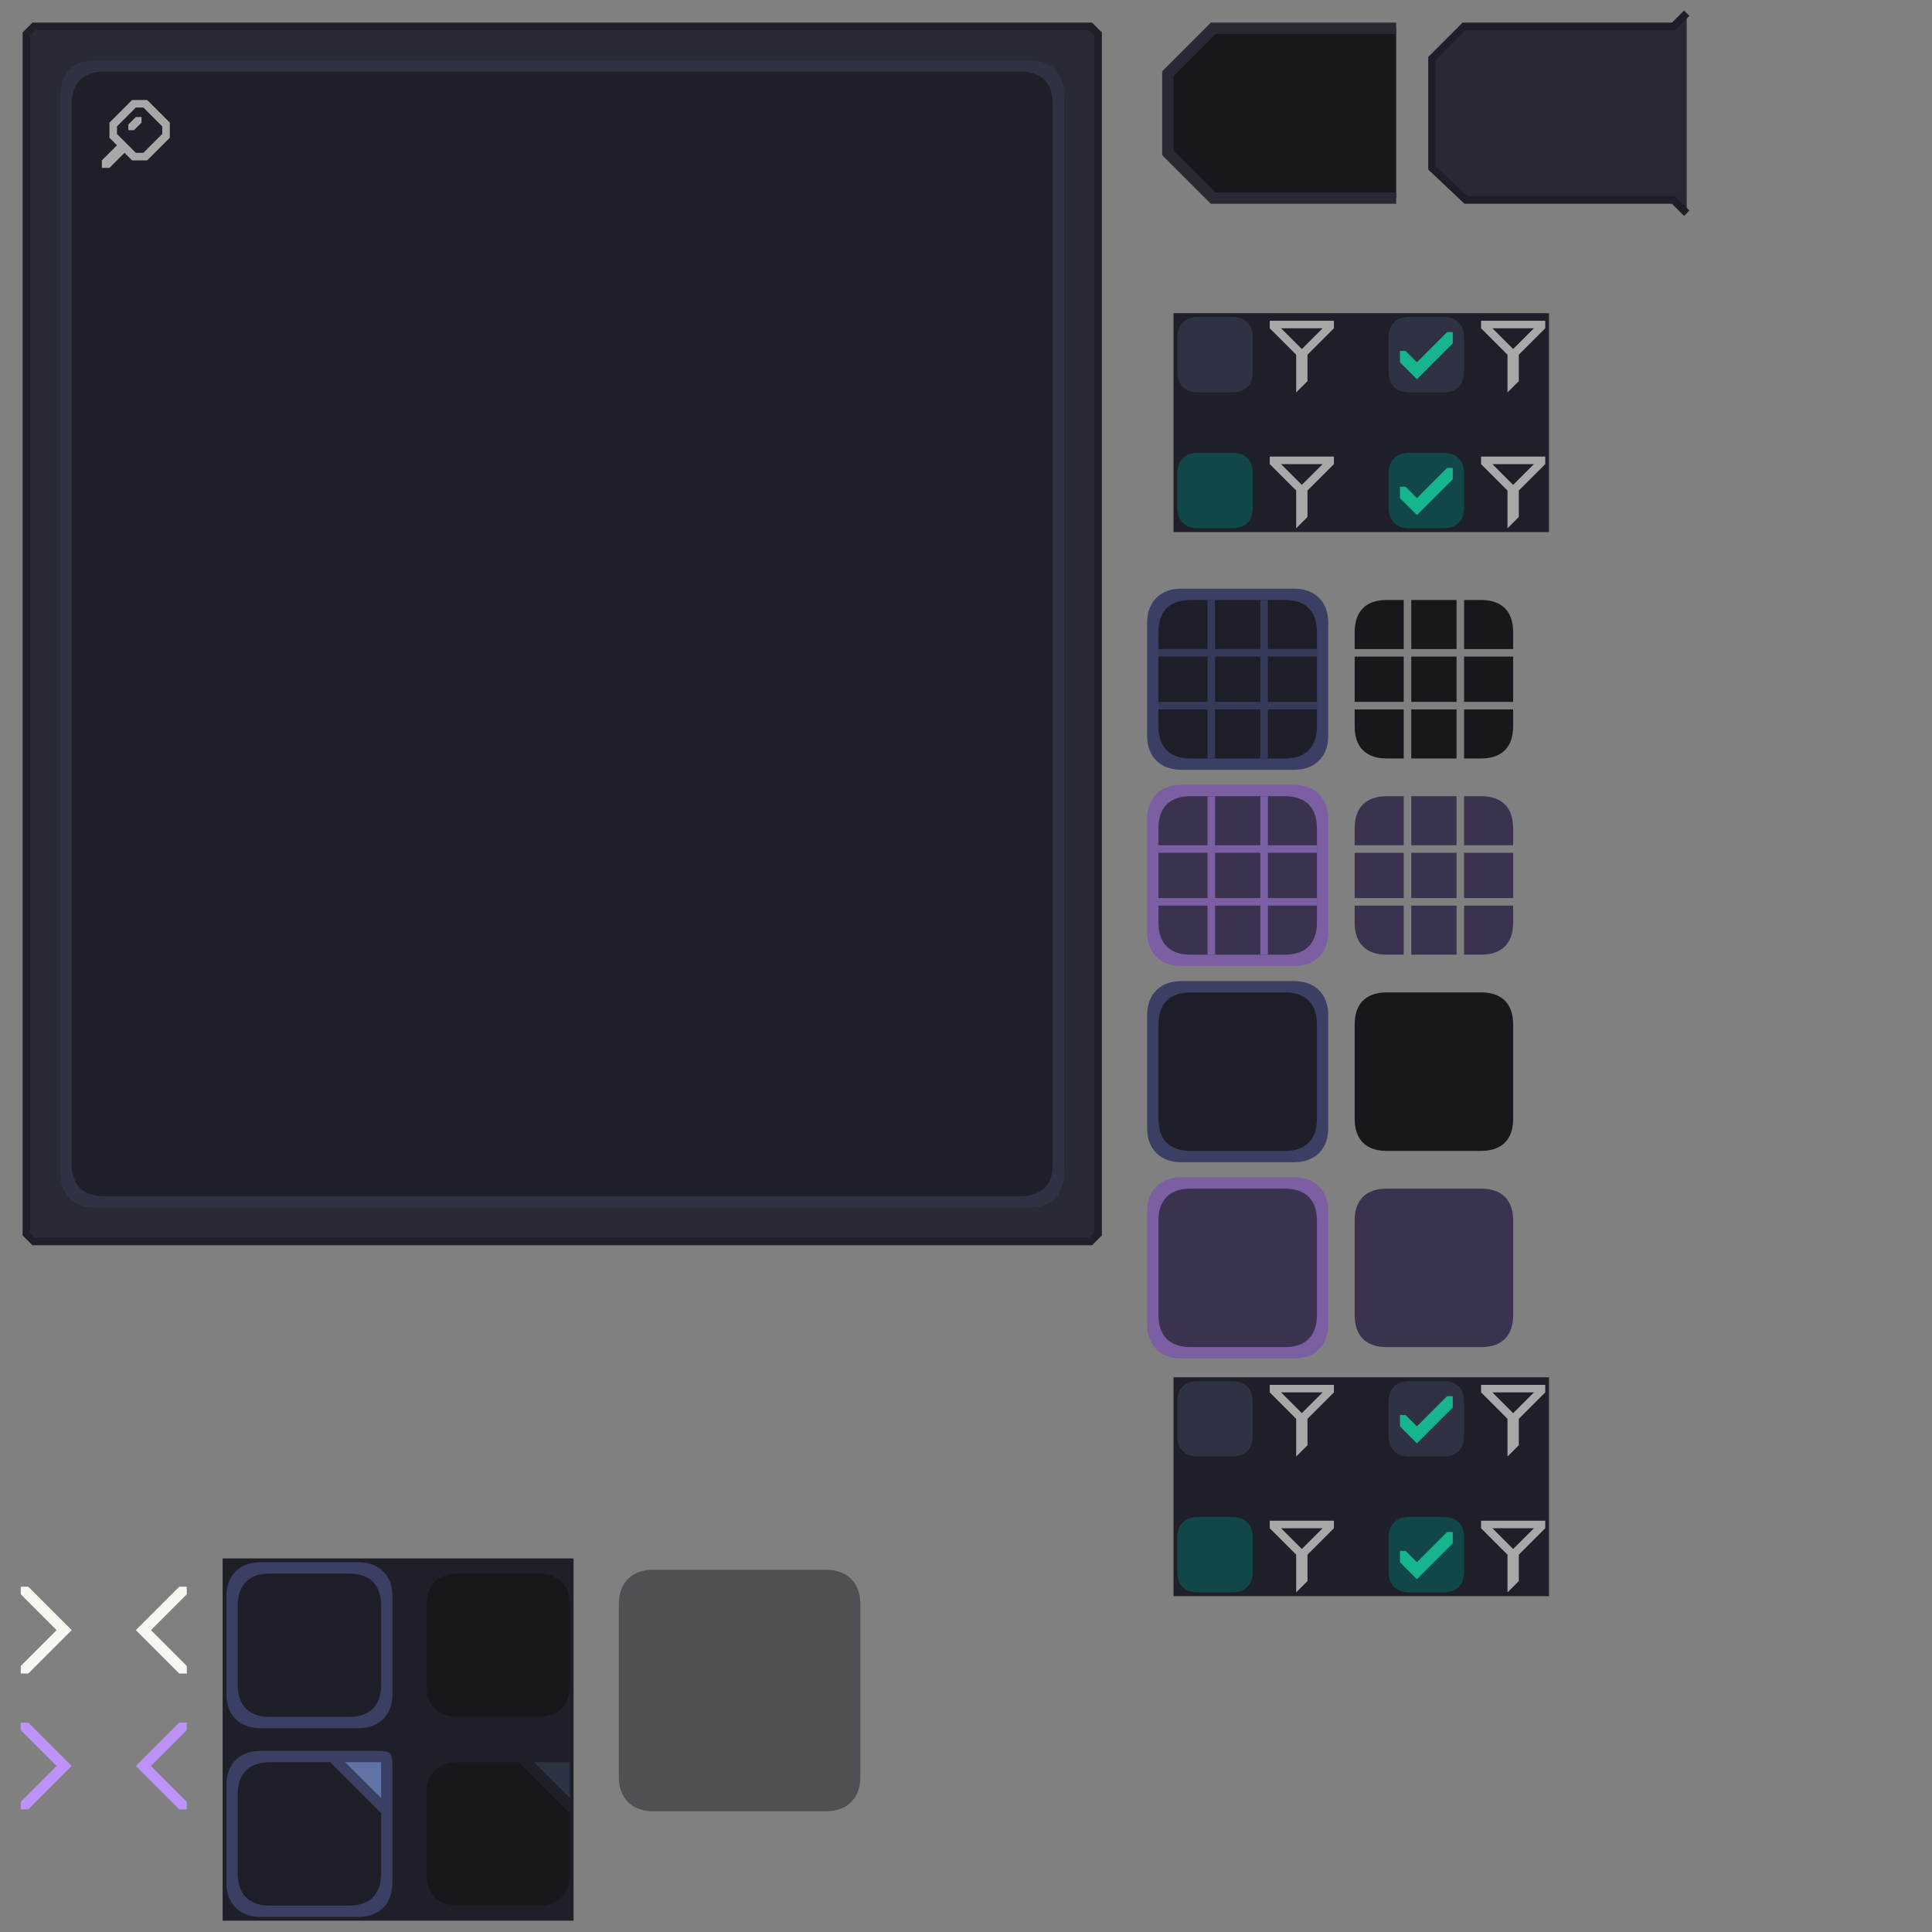 <?xml version="1.0" encoding="UTF-8" standalone="no"?>
<!-- Created with Inkscape (http://www.inkscape.org/) -->

<svg
   version="1.1"
   id="svg14650"
   width="1024"
   height="1024"
   viewBox="0 0 1024 1024"
   sodipodi:docname="recipe_book.svg"
   inkscape:version="1.2.1 (9c6d41e, 2022-07-14)"
   inkscape:export-filename="../../../../../Vector remakes/recipe_book.png"
   inkscape:export-xdpi="96"
   inkscape:export-ydpi="96"
   xml:space="preserve"
   xmlns:inkscape="http://www.inkscape.org/namespaces/inkscape"
   xmlns:sodipodi="http://sodipodi.sourceforge.net/DTD/sodipodi-0.dtd"
   xmlns="http://www.w3.org/2000/svg"
   xmlns:svg="http://www.w3.org/2000/svg"><rect x="0" y="0" width="1024" height="1024" fill="#808080" stroke="none"/><defs
     id="defs14654" /><sodipodi:namedview
     id="namedview14652"
     pagecolor="#505050"
     bordercolor="#eeeeee"
     borderopacity="1"
     inkscape:pageshadow="0"
     inkscape:pageopacity="0"
     inkscape:pagecheckerboard="0"
     showgrid="true"
     inkscape:zoom="1.2148437"
     inkscape:cx="633.00322"
     inkscape:cy="574.55949"
     inkscape:window-width="3724"
     inkscape:window-height="1440"
     inkscape:window-x="1396"
     inkscape:window-y="0"
     inkscape:window-maximized="0"
     inkscape:current-layer="g16365-8"
     objecttolerance="20"
     gridtolerance="10000"
     inkscape:snap-center="false"
     inkscape:showpageshadow="0"
     inkscape:deskcolor="#505050"><inkscape:grid
       type="xygrid"
       id="grid14717"
       color="#283fff"
       opacity="0.298"
       empcolor="#343fff"
       empopacity="0.435"
       snapvisiblegridlinesonly="false"
       enabled="true" /></sodipodi:namedview><g
     id="g16355"
     inkscape:label="Background"
     style="display:inline"><path
       style="fill:#282a36;fill-opacity:1;stroke:#1e1f29;stroke-width:4;stroke-linecap:butt;stroke-linejoin:miter;stroke-miterlimit:4;stroke-dasharray:none;stroke-opacity:1"
       d="m 18,14 -4,4 v 636 l 4,4 h 560 l 4,-4 V 18 l -4,-4 z"
       id="path14786-7"
       sodipodi:nodetypes="ccccccccc"
       inkscape:label="Outline" /><path
       d="M 50,640 C 39,640 32,633 32,622 V 50 C 32,39 39,32 50,32 h 496 c 11,0 18,7 18,18 v 572 0 0 c 0,11 -7,18 -18,18 z"
       style="display:inline;fill:#2e3242;fill-opacity:1;stroke:none;stroke-width:0;stroke-linecap:butt;stroke-linejoin:miter;stroke-miterlimit:4;stroke-dasharray:none;stroke-opacity:1"
       id="path31821-3"
       sodipodi:nodetypes="ccccccccccc"
       inkscape:label="Slot Outline" /><path
       style="display:inline;fill:#1e1f29;fill-opacity:1;stroke:none;stroke-width:0;stroke-linecap:butt;stroke-linejoin:miter;stroke-miterlimit:4;stroke-dasharray:none;stroke-opacity:1"
       d="m 558,55 v 562 c 0,11 -6,17 -17,17 H 55 C 44,634 38,628 38,617 V 55 C 38,44 44,38 55,38 h 486 c 11,0 17,6 17,17 z"
       id="path19954-5-61-8-7-2-9"
       mask="none"
       sodipodi:nodetypes="sssssssss"
       inkscape:label="Slot" /><path
       id="path658"
       style="fill:#a8a8a8;stroke:none;stroke-width:1px;stroke-linecap:butt;stroke-linejoin:miter;stroke-opacity:1;fill-opacity:1"
       d="m 75,62 h -3 l -4,4 v 3 h 3 l 4,-4 z M 70,53 58,65 v 8 l 4,4 -8,8 v 4 h 4 l 8,-8 4,4 h 8 L 90,73 V 65 L 78,53 Z m 2,4 h 4 l 10,10 v 4 L 76,81 H 72 L 62,71 v -4 z"
       inkscape:label="Search Icon" /></g><g
     id="g16389"
     inkscape:label="Filter Buttons"
     style="display:inline"><path
       id="rect545-3"
       style="display:inline;fill:#1e1f29;fill-rule:evenodd;stroke-width:10;stroke-linecap:round;paint-order:markers fill stroke"
       d="M 622,166 H 821 V 282 H 622 Z m 0,564 H 821 V 846 H 622 Z"
       inkscape:label="Background" /><path
       id="path22112-3-3"
       style="display:inline;fill:#2e3242;fill-opacity:1;stroke:none;stroke-width:0;stroke-linecap:butt;stroke-linejoin:miter;stroke-miterlimit:4;stroke-dasharray:none;stroke-opacity:1"
       inkscape:label="Dark"
       d="m 635,732 c -7,0 -11,4 -11,11 v 18 c 0,7 4,11 11,11 h 18 c 7,0 11,-4 11,-11 v -18 c 0,-7 -4,-11 -11,-11 z m 112,0 c -7,0 -11,4 -11,11 v 18 c 0,7 4,11 11,11 h 18 c 7,0 11,-4 11,-11 v -18 c 0,-7 -4,-11 -11,-11 z M 635,168 c -7,0 -11,4 -11,11 v 18 c 0,7 4,11 11,11 h 18 c 7,0 11,-4 11,-11 v -18 c 0,-7 -4,-11 -11,-11 z m 112,0 c -7,0 -11,4 -11,11 v 18 c 0,7 4,11 11,11 h 18 c 7,0 11,-4 11,-11 v -18 c 0,-7 -4,-11 -11,-11 z" /><path
       id="path22112-3-3-6-7"
       style="display:inline;fill:#124749;fill-opacity:1;stroke:none;stroke-width:0;stroke-linecap:butt;stroke-linejoin:miter;stroke-miterlimit:4;stroke-dasharray:none;stroke-opacity:1"
       inkscape:label="Selected"
       d="m 635,804 c -7,0 -11,4 -11,11 v 18 c 0,7 4,11 11,11 h 18 c 7,0 11,-4 11,-11 v -18 c 0,-7 -4,-11 -11,-11 z m 112,0 c -7,0 -11,4 -11,11 v 18 c 0,7 4,11 11,11 h 18 c 7,0 11,-4 11,-11 v -18 c 0,-7 -4,-11 -11,-11 z M 635,240 c -7,0 -11,4 -11,11 v 18 c 0,7 4,11 11,11 h 18 c 7,0 11,-4 11,-11 v -18 c 0,-7 -4,-11 -11,-11 z m 112,0 c -7,0 -11,4 -11,11 v 18 c 0,7 4,11 11,11 h 18 c 7,0 11,-4 11,-11 v -18 c 0,-7 -4,-11 -11,-11 z" /><path
       id="path16495-5-9"
       style="display:inline;fill:#17b58e;fill-opacity:1;stroke:none;stroke-width:0;stroke-linecap:butt;stroke-linejoin:miter;stroke-miterlimit:4;stroke-dasharray:none;stroke-opacity:1"
       inkscape:label="Checkmark"
       d="m 767,740 -16,16 -6,-6 h -3 v 6 l 9,9 19,-19 v -6 z m 0,72 -16,16 -6,-6 h -3 v 6 l 9,9 19,-19 v -6 z m 0,-636 -16,16 -6,-6 h -3 v 6 l 9,9 19,-19 v -6 z m 0,72 -16,16 -6,-6 h -3 v 6 l 9,9 19,-19 v -6 z" /><path
       id="path227047"
       style="display:inline;fill:#a8a8a8;fill-opacity:1;stroke:none;stroke-width:0;stroke-linecap:butt;stroke-linejoin:miter;stroke-miterlimit:4;stroke-dasharray:none;stroke-opacity:1"
       inkscape:label="Icon"
       d="m 785,806 v 4 l 14,14 v 20 l 6,-6 v -14 l 14,-14 v -4 z m 6,4 h 22 l -11,11 z m -6,-76 v 4 l 14,14 v 20 l 6,-6 v -14 l 14,-14 v -4 z m 6,4 h 22 l -11,11 z m -118,68 v 4 l 14,14 v 20 l 6,-6 v -14 l 14,-14 v -4 z m 6,4 h 22 l -11,11 z m -6,-76 v 4 l 14,14 v 20 l 6,-6 v -14 l 14,-14 v -4 z m 6,4 h 22 l -11,11 z M 785,242 v 4 l 14,14 v 20 l 6,-6 v -14 l 14,-14 v -4 z m 6,4 h 22 l -11,11 z m -6,-76 v 4 l 14,14 v 20 l 6,-6 v -14 l 14,-14 v -4 z m 6,4 h 22 l -11,11 z m -118,68 v 4 l 14,14 v 20 l 6,-6 v -14 l 14,-14 v -4 z m 6,4 h 22 l -11,11 z m -6,-76 v 4 l 14,14 v 20 l 6,-6 v -14 l 14,-14 v -4 z m 6,4 h 22 l -11,11 z" /></g><g
     id="g16365"
     inkscape:label="Popout Buttons"
     style="display:inline"><path
       id="path16271"
       style="display:inline;fill:#3a3f63;fill-opacity:1;stroke:none;stroke-width:0;stroke-linecap:butt;stroke-linejoin:miter;stroke-miterlimit:4;stroke-dasharray:none;stroke-opacity:1"
       d="m 626,616 c -11,0 -18,-7 -18,-18 v -60 c 0,-11 7,-18 18,-18 h 60 c 11,0 18,7 18,18 v 60 0 0 c 0,11 -7,18 -18,18 z m 0,-208 c -11,0 -18,-7 -18,-18 v -60 c 0,-11 7,-18 18,-18 h 60 c 11,0 18,7 18,18 v 60 0 0 c 0,11 -7,18 -18,18 z"
       inkscape:label="Outline Unselected" /><path
       id="path31821-3-1-3-2-9"
       style="display:inline;fill:#7b5fa2;fill-opacity:1;stroke:none;stroke-width:0;stroke-linecap:butt;stroke-linejoin:miter;stroke-miterlimit:4;stroke-dasharray:none;stroke-opacity:1"
       d="m 626,720 c -11,0 -18,-7 -18,-18 v -60 c 0,-11 7,-18 18,-18 h 60 c 11,0 18,7 18,18 v 60 0 0 c 0,11 -7,18 -18,18 z m 0,-208 c -11,0 -18,-7 -18,-18 v -60 c 0,-11 7,-18 18,-18 h 60 c 11,0 18,7 18,18 v 60 0 0 c 0,11 -7,18 -18,18 z"
       inkscape:label="Outline Selected" /><path
       id="path19954-5-61-8-0-5-9-6-6-6-7"
       style="display:inline;fill:#18181c;fill-opacity:1;fill-rule:nonzero;stroke:none;stroke-width:0;stroke-linecap:butt;stroke-linejoin:miter;stroke-miterlimit:4;stroke-dasharray:none;stroke-opacity:1"
       d="m 802,543 v 50 c 0,11 -6,17 -17,17 h -50 c -11,0 -17,-6 -17,-17 v -50 c 0,-11 6,-17 17,-17 h 50 c 11,0 17,6 17,17 z M 735,318 c -11,0 -17,6 -17,17 v 9 h 26 v -26 z m 13,0 v 26 h 24 v -26 z m 28,0 v 26 h 26 v -9 c 0,-11 -6,-17 -17,-17 z m -58,30 v 24 h 26 v -24 z m 30,0 v 24 h 24 v -24 z m 28,0 v 24 h 26 v -24 z m -58,28 v 9 c 0,11 6,17 17,17 h 9 v -26 z m 30,0 v 26 h 24 v -26 z m 28,0 v 26 h 9 c 11,0 17,-6 17,-17 v -9 z"
       inkscape:label="Fill Dark" /><path
       id="path16088"
       style="display:inline;fill:#1e1e29;fill-opacity:1;fill-rule:nonzero;stroke:none;stroke-width:0;stroke-linecap:butt;stroke-linejoin:miter;stroke-miterlimit:4;stroke-dasharray:none;stroke-opacity:1"
       d="m 698,543 v 50 c 0,11 -6,17 -17,17 h -50 c -11,0 -17,-6 -17,-17 v -50 c 0,-11 6,-17 17,-17 h 50 c 11,0 17,6 17,17 z m 0,-208 v 50 c 0,11 -6,17 -17,17 h -50 c -11,0 -17,-6 -17,-17 v -50 c 0,-11 6,-17 17,-17 h 50 c 11,0 17,6 17,17 z"
       inkscape:label="Fill Unselected" /><path
       id="path19954-5-61-8-0-5-9-6-6-6-7-0"
       style="display:inline;fill:#3a324e;fill-opacity:1;fill-rule:nonzero;stroke:none;stroke-width:0;stroke-linecap:butt;stroke-linejoin:miter;stroke-miterlimit:4;stroke-dasharray:none;stroke-opacity:1"
       d="m 802,647 v 50 c 0,11 -6,17 -17,17 h -50 c -11,0 -17,-6 -17,-17 v -50 c 0,-11 6,-17 17,-17 h 50 c 11,0 17,6 17,17 z M 735,422 c -11,0 -17,6 -17,17 v 9 h 26 v -26 z m 13,0 v 26 h 24 v -26 z m 28,0 v 26 h 26 v -9 c 0,-11 -6,-17 -17,-17 z m -58,30 v 24 h 26 v -24 z m 30,0 v 24 h 24 v -24 z m 28,0 v 24 h 26 v -24 z m -58,28 v 9 c 0,11 6,17 17,17 h 9 v -26 z m 30,0 v 26 h 24 v -26 z m 28,0 v 26 h 9 c 11,0 17,-6 17,-17 v -9 z m -78,167 v 50 c 0,11 -6,17 -17,17 h -50 c -11,0 -17,-6 -17,-17 v -50 c 0,-11 6,-17 17,-17 h 50 c 11,0 17,6 17,17 z m 0,-208 v 50 c 0,11 -6,17 -17,17 h -50 c -11,0 -17,-6 -17,-17 v -50 c 0,-11 6,-17 17,-17 h 50 c 11,0 17,6 17,17 z"
       inkscape:label="Fill Selected" /><path
       id="path10640-0-2"
       style="display:inline;fill:#363a59;fill-opacity:1;stroke:#363a59;stroke-width:4;stroke-linecap:butt;stroke-linejoin:miter;stroke-miterlimit:4;stroke-dasharray:none;stroke-opacity:1"
       d="m 698,374 h -84 m 56,-56 v 84 m -56,-56 h 84 m -56,56 v -84"
       sodipodi:nodetypes="cccccccc"
       inkscape:label="Grid Unselected" /><path
       id="path10640-0"
       style="display:inline;fill:#7b5fa2;fill-opacity:1;stroke:#7b5fa2;stroke-width:4;stroke-linecap:butt;stroke-linejoin:miter;stroke-miterlimit:4;stroke-dasharray:none;stroke-opacity:1"
       d="m 698,478 h -84 m 56,-56 v 84 m -56,-56 h 84 m -56,56 v -84"
       sodipodi:nodetypes="cccccccc"
       inkscape:label="Grid Selected" /><path
       id="path29541-5"
       style="display:inline;opacity:0.5;fill:#1e1f29;fill-opacity:1;stroke:none;stroke-width:0;stroke-linecap:butt;stroke-linejoin:miter;stroke-miterlimit:4;stroke-dasharray:none;stroke-opacity:1"
       d="m 838,658 c -11,0 -18,-7 -18,-18 v -92 c 0,-11 7,-18 18,-18 h 92 c 11,0 18,7 18,18 v 92 0 0 c 0,11 -7,18 -18,18 z"
       inkscape:label="Background"
       sodipodi:nodetypes="ccccccccccc"
       transform="translate(-492,302)" /></g><g
     id="g16365-8"
     inkscape:label="Item Boxes"
     transform="translate(-492,302)"
     style="display:inline"><rect
       style="fill:#1e1f29;fill-rule:evenodd;stroke:none;stroke-width:10;stroke-linecap:round;paint-order:markers fill stroke"
       id="rect321"
       width="186"
       height="192"
       x="118"
       y="826"
       rx="0"
       ry="0"
       transform="translate(492,-302)"
       inkscape:label="Background" /><path
       id="path29544-1-9"
       style="display:inline;fill:#18181c;fill-opacity:1;fill-rule:nonzero;stroke:none;stroke-width:0;stroke-linecap:butt;stroke-linejoin:miter;stroke-miterlimit:4;stroke-dasharray:none;stroke-opacity:1"
       d="m 767,632 27,27 v 32 c 0,11 -6,17 -17,17 h -42 c -11,0 -17,-6 -17,-17 v -42 c 0,-11 6,-17 17,-17 z"
       inkscape:label="Unavail Popout"
       sodipodi:nodetypes="cccccccc" /><path
       style="fill:#2d3243;fill-opacity:1;stroke:none;stroke-width:1px;stroke-linecap:butt;stroke-linejoin:miter;stroke-opacity:1"
       d="m 775,632 h 19 v 19 z"
       id="path33763"
       sodipodi:nodetypes="cccc"
       inkscape:label="Unavail Arrow" /><path
       id="path29544-7"
       style="display:inline;fill:#18181c;fill-opacity:0.994;fill-rule:nonzero;stroke:none;stroke-width:0;stroke-linecap:butt;stroke-linejoin:miter;stroke-miterlimit:4;stroke-dasharray:none;stroke-opacity:1"
       d="m 794,549 v 42 c 0,11 -6,17 -17,17 h -42 c -11,0 -17,-6 -17,-17 v -42 c 0,-11 6,-17 17,-17 h 42 c 11,0 17,6 17,17 z"
       inkscape:label="Unavail"
       sodipodi:nodetypes="ccccccccc" /><path
       id="path29541-3-4"
       style="display:inline;fill:#3a3f63;fill-opacity:1;stroke:none;stroke-width:0;stroke-linecap:butt;stroke-linejoin:miter;stroke-miterlimit:4;stroke-dasharray:none;stroke-opacity:1"
       d="m 630,714 c -11,0 -18,-7 -18,-18 v -52 c 0,-11 7,-18 18,-18 h 62 c 7,0 8,1 8,8 v 62 0 0 c 0,11 -7,18 -18,18 z"
       inkscape:label="Avail Popout Outline"
       sodipodi:nodetypes="ccccccccccc" /><path
       id="path29544-1-9-8"
       style="display:inline;fill:#1e1e29;fill-opacity:1;fill-rule:nonzero;stroke:none;stroke-width:0;stroke-linecap:butt;stroke-linejoin:miter;stroke-miterlimit:4;stroke-dasharray:none;stroke-opacity:1"
       d="m 667,632 27,27 v 32 c 0,11 -6,17 -17,17 h -42 c -11,0 -17,-6 -17,-17 v -42 c 0,-11 6,-17 17,-17"
       inkscape:label="Avail Popout Fill"
       sodipodi:nodetypes="cccccccc" /><path
       style="display:inline;fill:#6173a4;fill-opacity:1;stroke:none;stroke-width:1px;stroke-linecap:butt;stroke-linejoin:miter;stroke-opacity:1"
       d="m 675,632 h 19 v 19 z"
       id="path33763-4"
       sodipodi:nodetypes="cccc"
       inkscape:label="Avail Arrow" /><path
       id="path29541"
       style="display:inline;fill:#3a3f63;fill-opacity:1;stroke:none;stroke-width:0;stroke-linecap:butt;stroke-linejoin:miter;stroke-miterlimit:4;stroke-dasharray:none;stroke-opacity:1"
       d="m 630,614 c -11,0 -18,-7 -18,-18 v -52 c 0,-11 7,-18 18,-18 h 52 c 11,0 18,7 18,18 v 52 0 0 c 0,11 -7,18 -18,18 z"
       inkscape:label="Avail Outline"
       sodipodi:nodetypes="ccccccccccc" /><path
       id="path29544"
       style="display:inline;fill:#1e1e29;fill-opacity:1;fill-rule:nonzero;stroke:none;stroke-width:0;stroke-linecap:butt;stroke-linejoin:miter;stroke-miterlimit:4;stroke-dasharray:none;stroke-opacity:1"
       d="m 694,549 v 42 c 0,11 -6,17 -17,17 h -42 c -11,0 -17,-6 -17,-17 v -42 c 0,-11 6,-17 17,-17 h 42 c 11,0 17,6 17,17 z"
       inkscape:label="Avail Fill"
       sodipodi:nodetypes="ccccccccc" /></g><g
     id="g21385"
     inkscape:label="Tabs"
     style="display:inline"><path
       style="fill:#18181c;fill-opacity:1;stroke:#292936;stroke-width:6;stroke-linecap:butt;stroke-linejoin:miter;stroke-miterlimit:4;stroke-dasharray:none;stroke-opacity:1"
       d="m 740,15 h -97 l -24,24 v 42 l 24,24 h 97"
       id="path20755-2"
       sodipodi:nodetypes="cccccc"
       inkscape:label="Unselected Outline" /><path
       style="display:inline;fill:#292936;fill-opacity:1;stroke:#1e1e29;stroke-width:4;stroke-linecap:butt;stroke-linejoin:miter;stroke-miterlimit:4;stroke-dasharray:none;stroke-opacity:1"
       d="m 894,7 -7,7 H 776 l -17,17 v 58 l 18,17 h 110 l 7,7"
       id="path22656-2"
       sodipodi:nodetypes="cccccccc"
       inkscape:label="Selected Outline" /></g><path
     id="path35701-0"
     style="display:inline;fill:#f8f8f2;fill-opacity:1;stroke:none;stroke-width:1px;stroke-linecap:butt;stroke-linejoin:miter;stroke-opacity:1"
     d="m 15,841 23,23 -23,23 h -4 v -4 L 30,864 11,845 v -4 z m 80,0 -23,23 23,23 h 4 v -4 L 80,864 99,845 v -4 z"
     sodipodi:nodetypes="cccccccccccccccccc"
     inkscape:label="Arrow Neutral" /><path
     id="path35701-0-3"
     style="display:inline;fill:#bd93f9;fill-opacity:1;stroke:none;stroke-width:1px;stroke-linecap:butt;stroke-linejoin:miter;stroke-opacity:1"
     d="m 15,913 23,23 -23,23 h -4 v -4 L 30,936 11,917 v -4 z m 80,0 -23,23 23,23 h 4 v -4 L 80,936 99,917 v -4 z"
     sodipodi:nodetypes="cccccccccccccccccc"
     inkscape:label="Arrow Hovered" /></svg>
